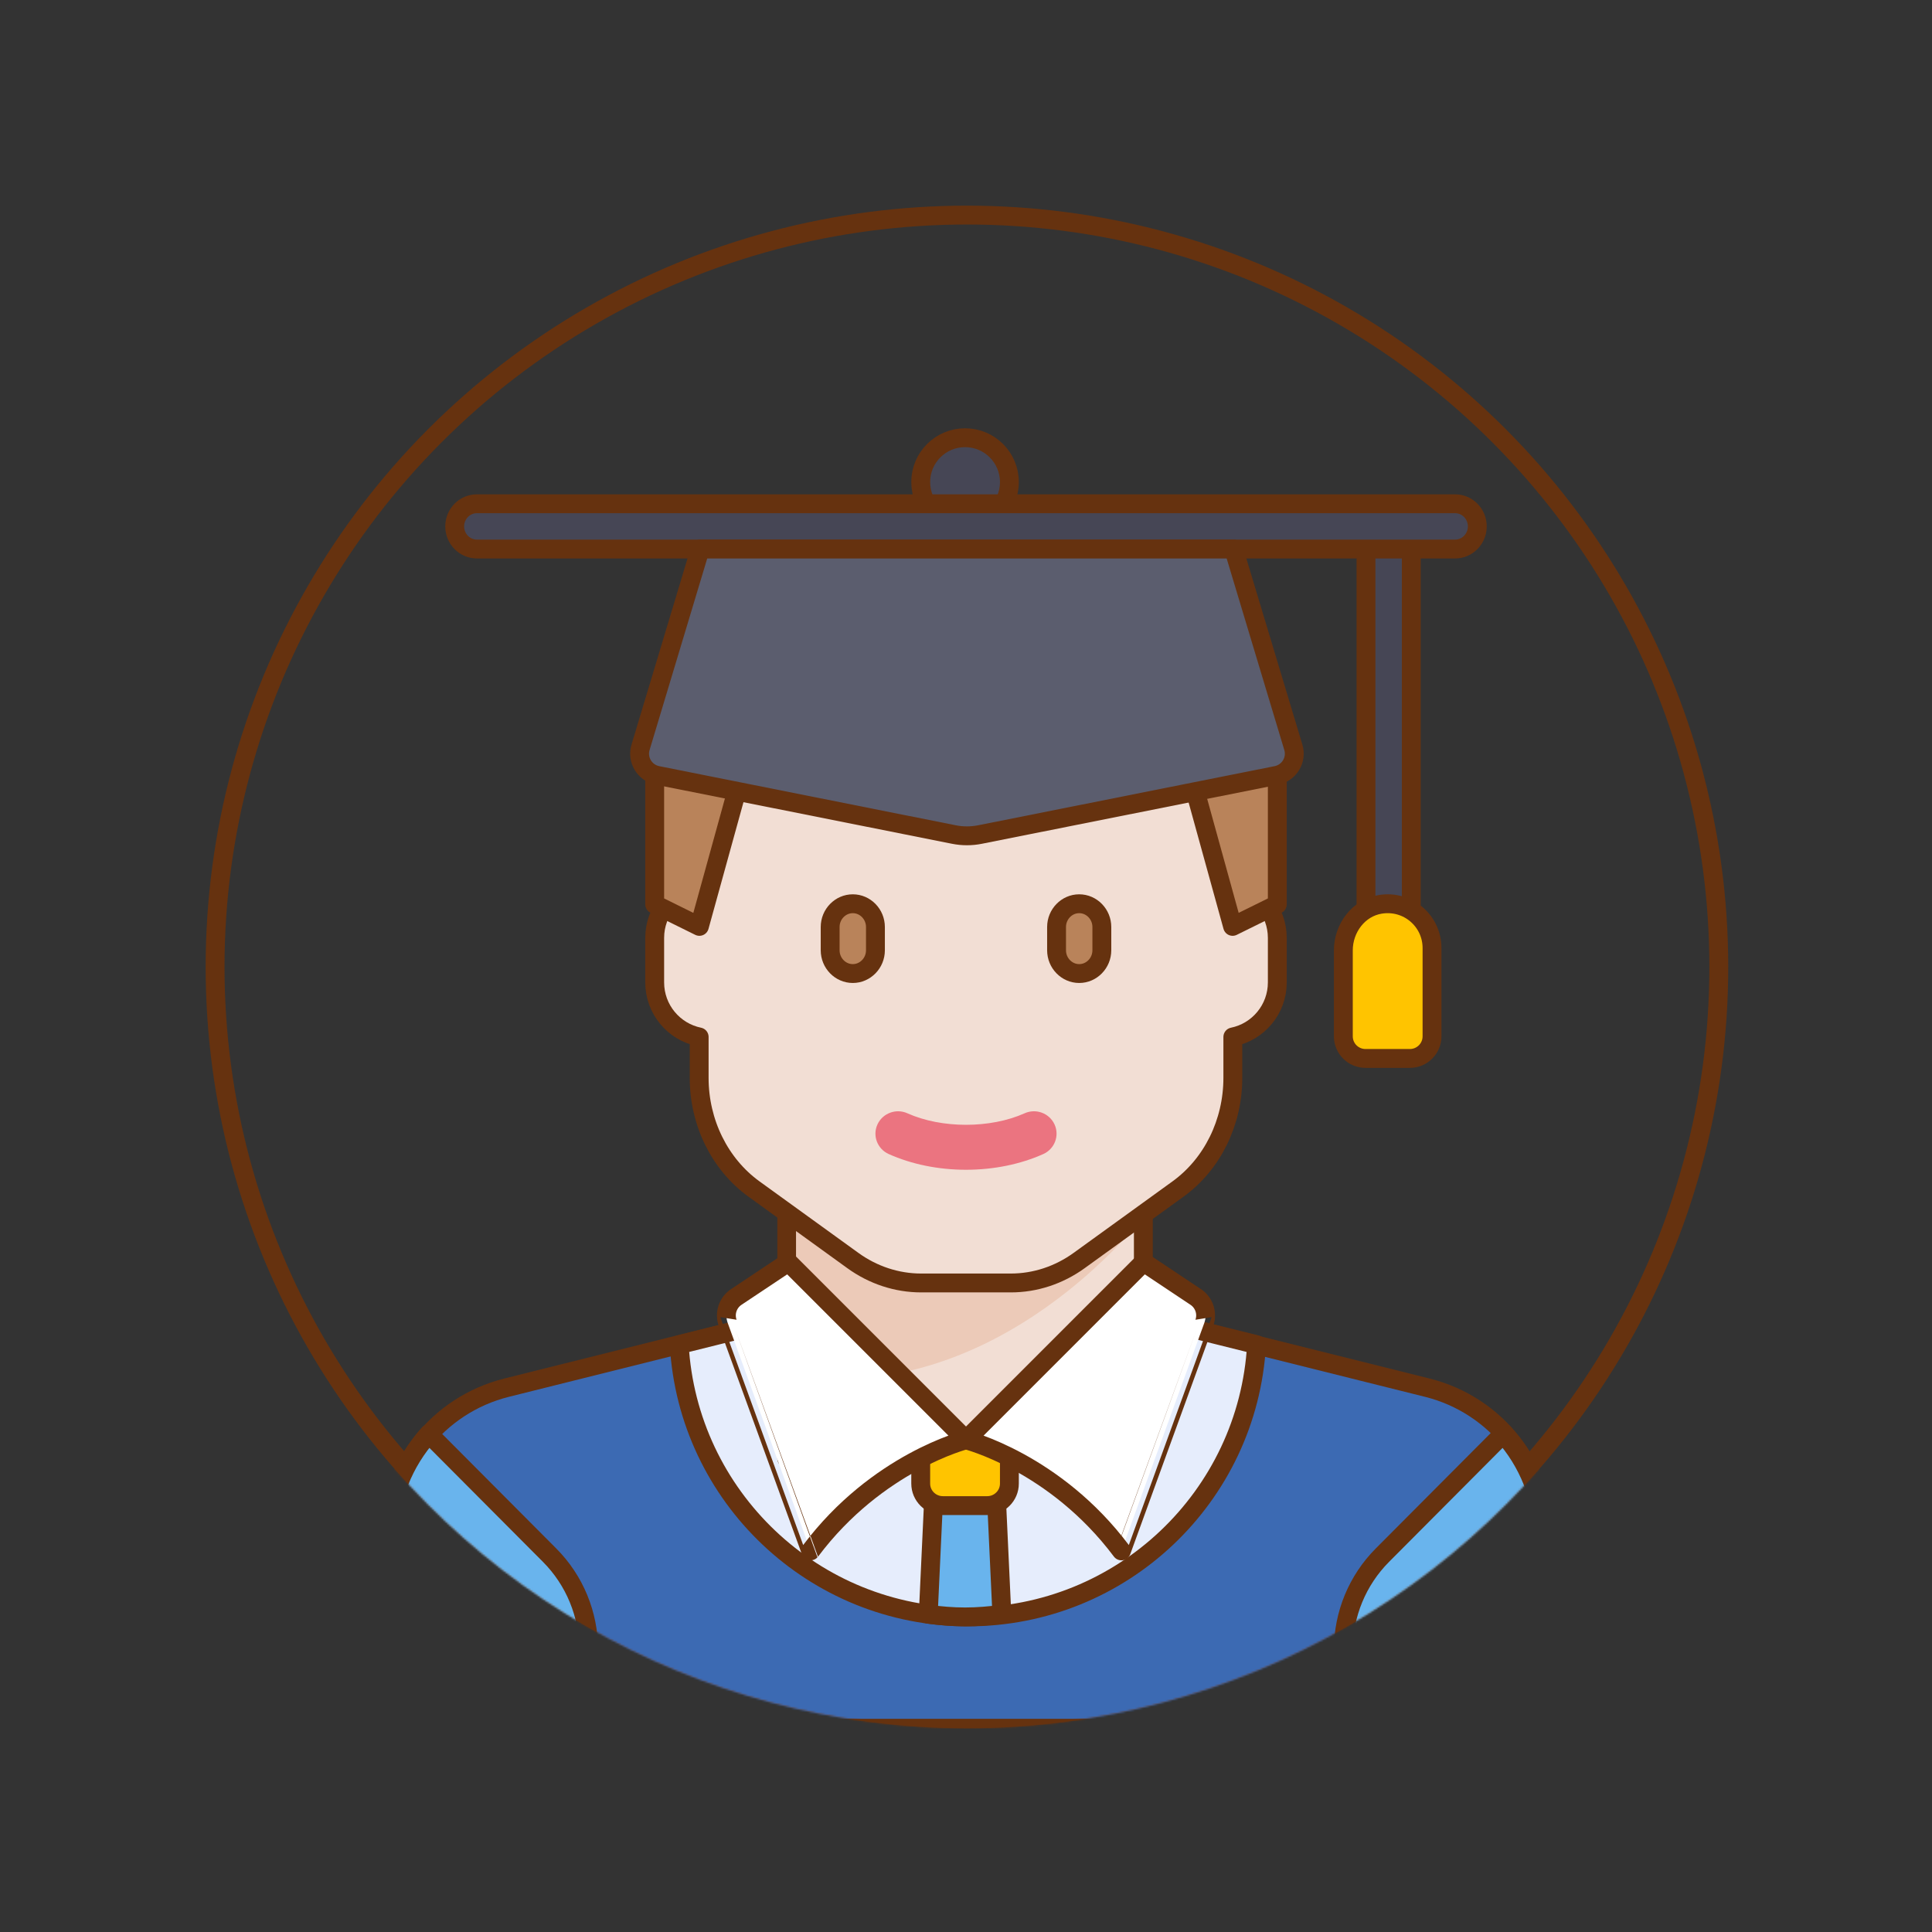 <?xml version="1.0" encoding="UTF-8"?>
<svg width="1024px" height="1024px" viewBox="0 0 1024 1024" version="1.1" xmlns="http://www.w3.org/2000/svg" xmlns:xlink="http://www.w3.org/1999/xlink">
    <rect x="0" y="0" width="1024" height="1024" fill="#333333" stroke="none"/>
    <!-- Generator: Sketch 64 (93537) - https://sketch.com -->
    <title>线性博士</title>
    <desc>Created with Sketch.</desc>
    <defs>
        <circle id="path-1" cx="512.5" cy="512.5" r="403.5"></circle>
    </defs>
    <g id="线性博士" stroke="none" stroke-width="1" fill="none" fill-rule="evenodd">
        <mask id="mask-2" fill="white">
            <use xlink:href="#path-1"></use>
        </mask>
        <circle stroke="#66320F" stroke-width="10" cx="512.5" cy="512.5" r="398.5"></circle>
        <g id="graduate" mask="url(#mask-2)">
            <g transform="translate(206, 232)">
                <polygon id="Rectangle-path" stroke="#66320F" stroke-width="10" fill="#464655" stroke-linejoin="round" points="518 48 542 48 542 262 518 262"></polygon>
                <circle id="Oval" stroke="#66320F" stroke-width="10" fill="#464655" stroke-linejoin="round" cx="305.5" cy="23.5" r="23.5"></circle>
                <path d="M550.495,503.498 L424.385,472 L188.615,472 L62.505,503.498 C25.771,512.675 0,545.651 0,583.481 L0,660.445 C0,673.454 10.555,684 23.577,684 L589.423,684 C602.445,684 613,673.454 613,660.445 L613,583.481 C613,545.651 587.229,512.675 550.495,503.498 L550.495,503.498 Z" id="Shape" stroke="#66320F" stroke-width="10" fill="#3C6AB3" stroke-linejoin="round"></path>
                <path d="M460,480.717 L425.032,472 L188.968,472 L154,480.717 C158.558,561.134 225.209,625 307,625 C388.791,625 455.442,561.136 460,480.717 L460,480.717 Z" id="Shape" stroke="#66320F" stroke-width="10" fill="#E6EDFC" stroke-linejoin="round"></path>
                <path d="M305.502,625 C312.126,625 318.601,624.422 325,623.592 L321.762,554 L289.236,554 L286,623.592 C292.4,624.424 298.878,625 305.502,625 L305.502,625 Z" id="Shape" stroke="#66320F" stroke-width="10" fill="#69B4ED" stroke-linejoin="round"></path>
                <polygon id="Rectangle-path" stroke="#66320F" stroke-width="10" fill="#F2DED4" stroke-linejoin="round" points="211 401 400 401 400 541 211 541"></polygon>
                <path d="M216,401 L216,497.527 C324.828,512.168 400,412.825 400,412.825 L400,401 L216,401 L216,401 Z" id="Shape" stroke="none" fill="#ECCAB8"></path>
                <path d="M447.426,236.194 L447.426,153 L164.571,153 L164.571,236.194 C151.123,238.927 141,250.831 141,265.1 L141,288.7 C141,302.971 151.123,314.874 164.571,317.607 L164.571,339.308 C164.571,362.98 175.479,385.087 193.637,398.218 L246.038,436.109 C256.76,443.863 269.36,448 282.247,448 L329.753,448 C342.639,448 355.238,443.863 365.962,436.109 L418.363,398.218 C436.521,385.087 447.429,362.982 447.429,339.308 L447.429,317.607 C460.877,314.873 471,302.97 471,288.7 L471,265.1 C470.997,250.829 460.875,238.927 447.426,236.194 L447.426,236.194 Z" id="Shape" stroke="#66320F" stroke-width="10" fill="#F2DED4" stroke-linejoin="round"></path>
                <path d="M306,388 C291.376,388 277.21,385.118 265.046,379.67 C259.013,376.966 256.339,369.938 259.071,363.973 C261.813,358.022 268.915,355.342 274.961,358.074 C293.099,366.202 318.902,366.202 337.041,358.074 C343.099,355.341 350.188,358.011 352.93,363.973 C355.659,369.936 352.988,376.966 346.955,379.67 C334.79,385.118 320.624,388 306,388 L306,388 Z" id="Shape" stroke="none" fill="#EB7480"></path>
                <path d="M246,284 L246,284 C239.401,284 234,278.451 234,271.667 L234,259.333 C234,252.551 239.399,247 246,247 L246,247 C252.599,247 258,252.549 258,259.333 L258,271.667 C258,278.449 252.599,284 246,284 L246,284 Z" id="Shape" stroke="#66320F" stroke-width="10" fill="#B9835A" stroke-linejoin="round"></path>
                <path d="M366,284 L366,284 C359.401,284 354,278.451 354,271.667 L354,259.333 C354,252.551 359.399,247 366,247 L366,247 C372.599,247 378,252.549 378,259.333 L378,271.667 C377.999,278.449 372.599,284 366,284 L366,284 Z" id="Shape" stroke="#66320F" stroke-width="10" fill="#B9835A" stroke-linejoin="round"></path>
                <path d="M141.299,142 C141.119,145.886 141,149.788 141,153.7 L141,247.3 L164.692,259 L197,142.001 L141.299,142.001 L141.299,142 Z" id="Shape" stroke="#66320F" stroke-width="10" fill="#B9835A" stroke-linejoin="round"></path>
                <path d="M415,142 L447.308,259 L471,247.299 L471,142 L415,142 L415,142 Z" id="Shape" stroke="#66320F" stroke-width="10" fill="#B9835A" stroke-linejoin="round"></path>
                <path d="M282,531 L282,554.333 C282,560.776 287.262,566 293.75,566 L317.25,566 C323.738,566 329,560.776 329,554.333 L329,531 L282,531 L282,531 Z" id="Shape" stroke="#66320F" stroke-width="10" fill="#FFC400" stroke-linejoin="round"></path>
                <path d="M211.859,437 L306,531.153 C306,531.153 258.93,542.923 223.627,590 C223.603,590.031 190.245,498.217 179.707,469.21 C177.856,464.11 179.733,458.42 184.245,455.411 L211.859,437 L211.859,437 Z" id="Shape" stroke="#66320F" stroke-width="10" fill="#FFFFFF" stroke-linejoin="round"></path>
                <path d="M400.141,437 L306,531.153 C306,531.153 353.07,542.923 388.373,590 C388.397,590.031 421.755,498.217 432.293,469.21 C434.144,464.11 432.267,458.42 427.755,455.411 L400.141,437 L400.141,437 Z" id="Shape" stroke="#66320F" stroke-width="10" fill="#FFFFFF" stroke-linejoin="round"></path>
                <path d="M85.304,592.279 L21.273,528 C8.055,542.799 0,562.112 0,583.09 L0,660.353 C0,673.412 10.547,684 23.555,684 L106,684 L106,642.442 C106.001,623.628 98.556,605.583 85.304,592.279 L85.304,592.279 Z" id="Shape" stroke="#66320F" stroke-width="10" fill="#69B4ED" stroke-linejoin="round"></path>
                <path d="M526.698,592.279 L590.727,528 C603.945,542.799 612,562.112 612,583.09 L612,660.353 C612,673.412 601.453,684 588.445,684 L506,684 L506,642.442 C506,623.628 513.445,605.583 526.698,592.279 L526.698,592.279 Z" id="Shape" stroke="#66320F" stroke-width="10" fill="#69B4ED" stroke-linejoin="round"></path>
                <path d="M565.217,59 L46.783,59 C40.276,59 35,53.627 35,47 C35,40.373 40.276,35 46.783,35 L565.217,35 C571.724,35 577,40.373 577,47 C577,53.627 571.724,59 565.217,59 L565.217,59 Z" id="Shape" stroke="#66320F" stroke-width="10" fill="#464655" stroke-linejoin="round"></path>
                <path d="M525.553,247.321 C513.998,249.195 506,260.012 506,271.682 L506,317.285 C506,323.754 511.262,329 517.75,329 L541.25,329 C547.738,329 553,323.754 553,317.285 L553,270.429 C552.999,256.199 540.275,244.932 525.553,247.321 L525.553,247.321 Z" id="Shape" stroke="#66320F" stroke-width="10" fill="#FFC400" stroke-linejoin="round"></path>
                <path d="M165.124,59 L133.501,164.099 C131.506,170.729 135.666,177.635 142.475,178.991 L299.568,210.316 C304.143,211.228 308.854,211.228 313.432,210.316 L470.525,178.991 C477.334,177.632 481.495,170.729 479.498,164.099 L447.871,59 L165.124,59 L165.124,59 Z" id="Shape" stroke="#66320F" stroke-width="10" fill="#5B5D6E" stroke-linejoin="round"></path>
            </g>
        </g>
    </g>
</svg>